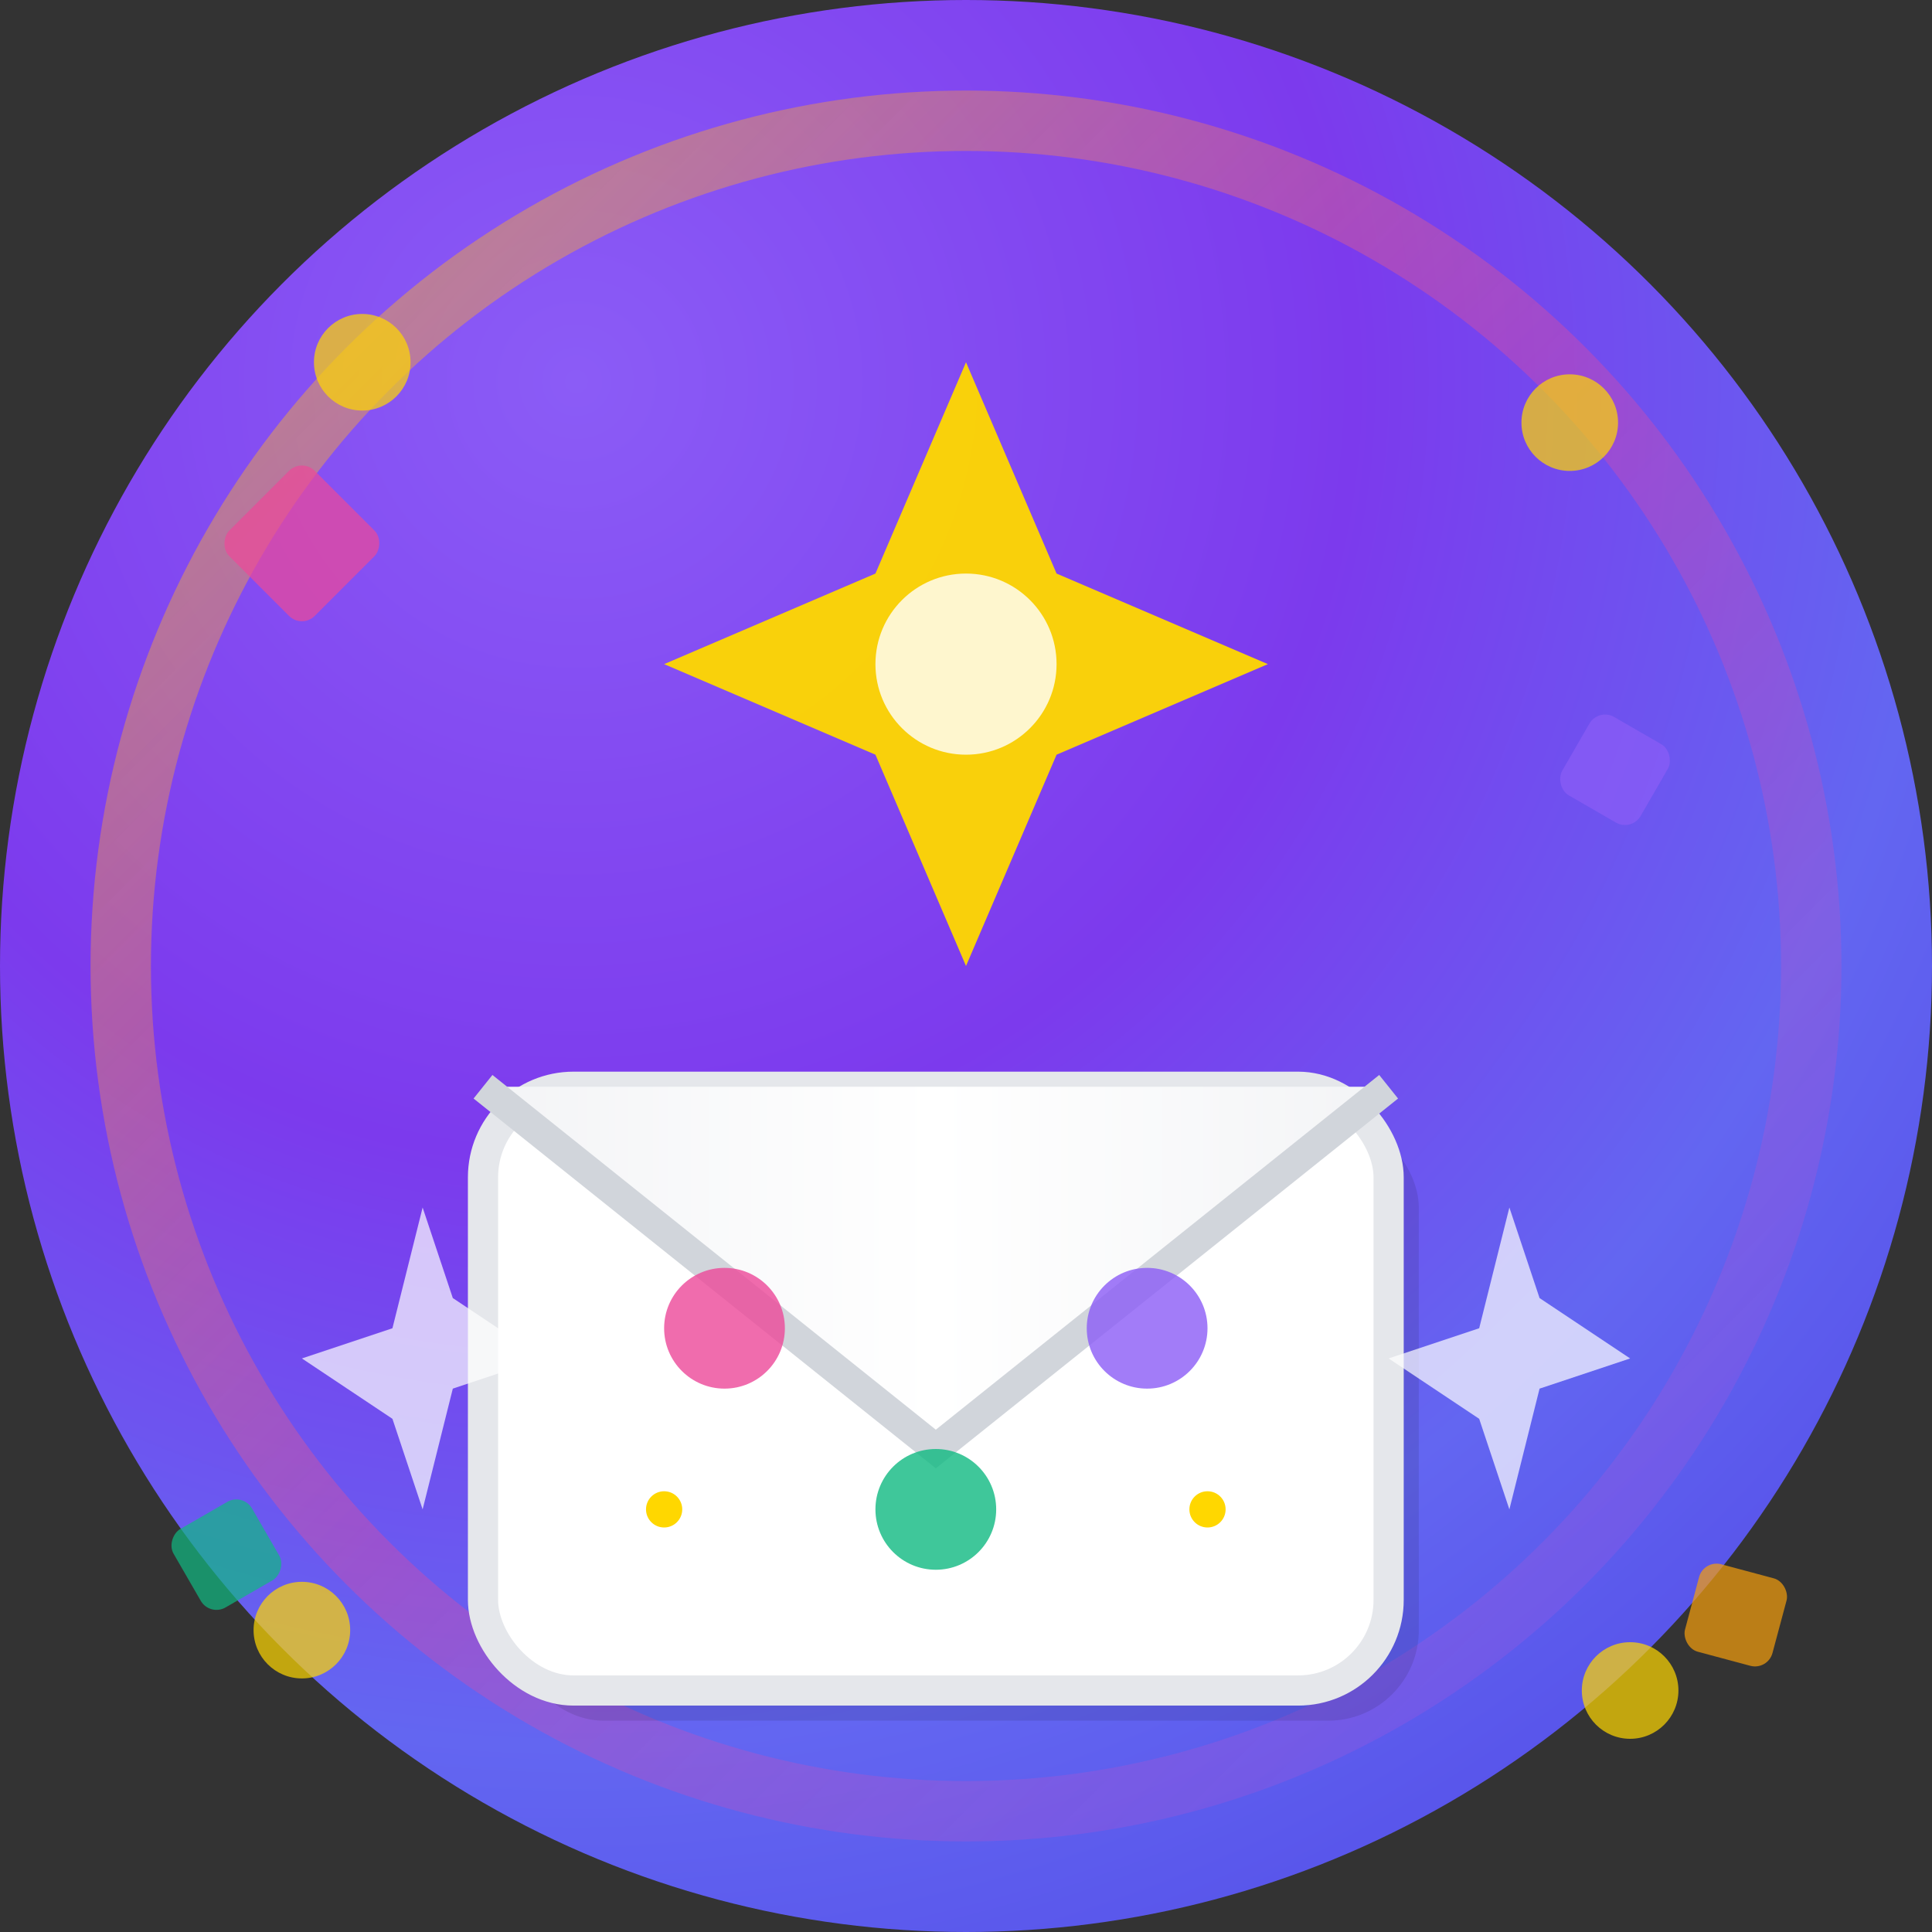 <svg xmlns="http://www.w3.org/2000/svg" viewBox="0 0 32 32" fill="none">
  <rect x="0" y="0" width="32" height="32" fill="#333333" stroke="none"/>
  <!-- Background with festive gradient -->
  <circle cx="16" cy="16" r="16" fill="url(#festiveGradient)"/>
  
  <!-- Outer glow ring -->
  <circle cx="16" cy="16" r="14" fill="none" stroke="url(#glowGradient)" stroke-width="1" opacity="0.6"/>
  
  <!-- Main sparkle/star in center -->
  <g transform="translate(16, 10)">
    <path d="M0 -4l1.5 3.5L5 1l-3.5 1.5L0 6l-1.5-3.5L-5 1l3.5-1.5L0 -4z" fill="#FFD700" opacity="0.95"/>
    <circle cx="0" cy="1" r="1.5" fill="#FFFFFF" opacity="0.8"/>
  </g>
  
  <!-- Mail envelope with festive styling -->
  <g transform="translate(8, 16)">
    <!-- Envelope shadow -->
    <rect x="0.5" y="2.5" width="15" height="10" rx="1.5" fill="#000000" opacity="0.1"/>
    
    <!-- Envelope body -->
    <rect x="0" y="2" width="15" height="10" rx="1.5" fill="#FFFFFF" stroke="#E5E7EB" stroke-width="0.5"/>
    
    <!-- Envelope flap with gradient -->
    <path d="M0 2L7.5 8L15 2" fill="url(#envelopeFlap)" stroke="#D1D5DB" stroke-width="0.5"/>
    
    <!-- Festive elements on envelope -->
    <circle cx="4" cy="6" r="1" fill="#EC4899" opacity="0.8"/>
    <circle cx="11" cy="6" r="1" fill="#8B5CF6" opacity="0.8"/>
    <circle cx="7.5" cy="9" r="1" fill="#10B981" opacity="0.8"/>
    
    <!-- Small sparkles on envelope -->
    <circle cx="3" cy="9" r="0.3" fill="#FFD700"/>
    <circle cx="12" cy="9" r="0.3" fill="#FFD700"/>
  </g>
  
  <!-- Floating celebration particles -->
  <g opacity="0.7">
    <!-- Confetti pieces -->
    <rect x="4" y="8" width="2" height="2" rx="0.3" fill="#EC4899" transform="rotate(45 5 9)"/>
    <rect x="26" y="12" width="1.5" height="1.5" rx="0.3" fill="#8B5CF6" transform="rotate(30 26.75 12.75)"/>
    <rect x="3" y="25" width="1.5" height="1.5" rx="0.3" fill="#10B981" transform="rotate(60 3.75 25.75)"/>
    <rect x="28" y="26" width="1.5" height="1.5" rx="0.3" fill="#F59E0B" transform="rotate(15 28.75 26.75)"/>
    
    <!-- Additional sparkles -->
    <circle cx="6" cy="6" r="0.8" fill="#FFD700"/>
    <circle cx="26" cy="7" r="0.8" fill="#FFD700"/>
    <circle cx="5" cy="27" r="0.8" fill="#FFD700"/>
    <circle cx="27" cy="28" r="0.8" fill="#FFD700"/>
    
    <!-- Small stars -->
    <path d="M25 20l0.5 1.5L27 22.5l-1.5 0.5L25 25l-0.5-1.5L23 22.5l1.5-0.5L25 20z" fill="#FFFFFF"/>
    <path d="M7 20l0.5 1.5L9 22.5l-1.5 0.5L7 25l-0.5-1.5L5 22.5l1.5-0.5L7 20z" fill="#FFFFFF"/>
  </g>
  
  <!-- Gradient definitions -->
  <defs>
    <radialGradient id="festiveGradient" cx="0.3" cy="0.2" r="1">
      <stop offset="0%" stop-color="#8B5CF6"/>
      <stop offset="40%" stop-color="#7C3AED"/>
      <stop offset="70%" stop-color="#6366F1"/>
      <stop offset="100%" stop-color="#4F46E5"/>
    </radialGradient>
    
    <linearGradient id="glowGradient" x1="0%" y1="0%" x2="100%" y2="100%">
      <stop offset="0%" stop-color="#FFD700" stop-opacity="0.8"/>
      <stop offset="50%" stop-color="#EC4899" stop-opacity="0.6"/>
      <stop offset="100%" stop-color="#8B5CF6" stop-opacity="0.4"/>
    </linearGradient>
    
    <linearGradient id="envelopeFlap" x1="0%" y1="0%" x2="100%" y2="0%">
      <stop offset="0%" stop-color="#F3F4F6"/>
      <stop offset="50%" stop-color="#FFFFFF"/>
      <stop offset="100%" stop-color="#F3F4F6"/>
    </linearGradient>
  </defs>
</svg>
